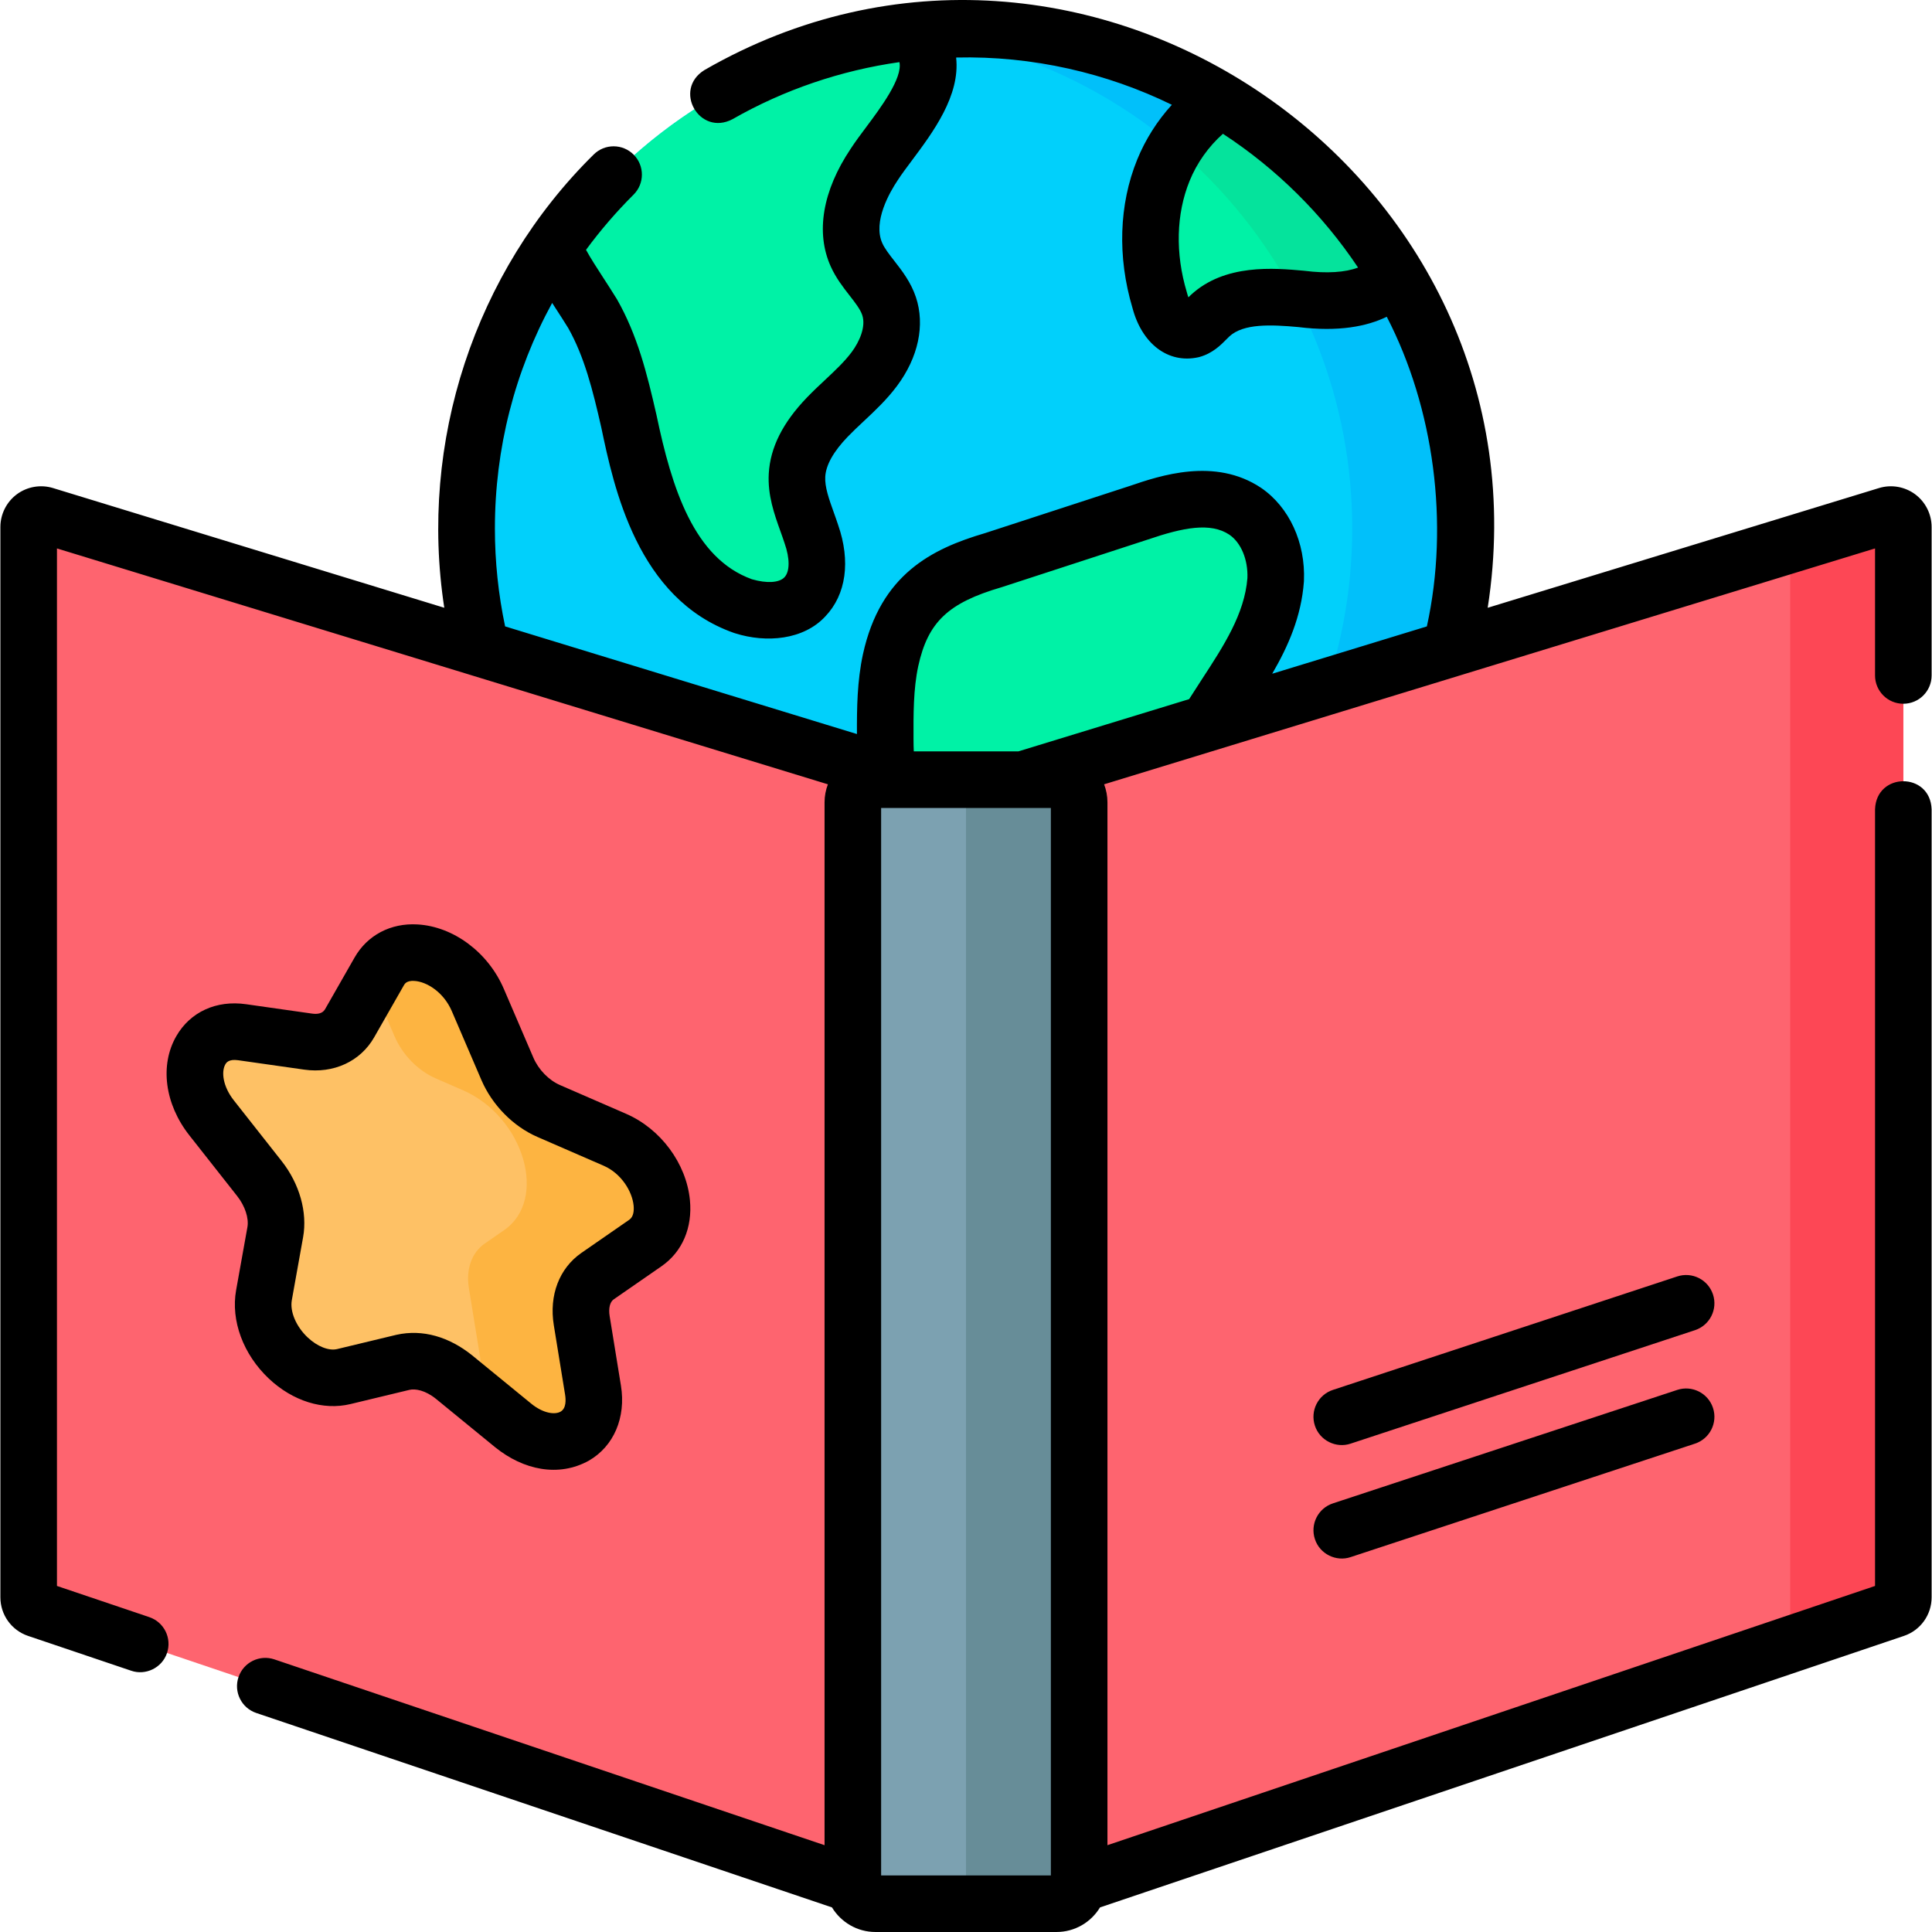 <svg id="Layer_1" enable-background="new 0 0 512.205 512.205" height="512" viewBox="0 0 512.205 512.205" width="512" xmlns="http://www.w3.org/2000/svg"><g><circle cx="256.102" cy="140.1" fill="#01d0fb" r="132.396"/><path d="m256.102 7.705c-5.073 0-10.076.295-15 .851 66.057 7.45 117.396 63.497 117.396 131.545s-51.34 124.094-117.396 131.545c4.924.555 9.927.851 15 .851 73.12 0 132.396-59.275 132.396-132.395s-59.275-132.397-132.396-132.397z" fill="#01c0fa"/><path d="m235.707 81.163c1.883 5.631-.353 11.91-3.901 16.664-3.554 4.76-8.314 8.45-12.433 12.722s-7.744 9.515-8.073 15.446c-.3 5.372 2.13 10.456 3.795 15.576 5.037 14.322-3.366 23.519-18.059 19.136-20.095-7.061-26.356-30.157-30.31-49.04-2.236-9.821-4.654-19.765-9.627-28.521-4.09-6.643-8.02-11.863-10.421-17.6 21.001-30.763 54.624-52.211 93.413-56.883h.006c2.024.73 3.831 2.001 4.896 3.848 4.837 10.092-7.938 22.925-13.198 31.051-4.754 7.079-8.22 16.235-4.713 24.002 2.211 4.914 6.919 8.486 8.625 13.599z" fill="#00f2a6"/><path d="m316.063 199.113c-4.531 9.032-7.391 19.43-5.084 29.274 1.712 7.297 6.102 13.681 8.467 20.795.747 2.201 1.189 4.372 1.342 6.461-8.044 4.513-16.6 8.209-25.567 10.98-1.071-1.271-2.183-2.554-3.66-3.578-7.85-5.419-18.683-6.078-25.126-13.634-7.497-8.779-5.319-23.867-14.517-30.851-4.172-3.166-9.997-3.948-13.516-7.832-3.478-3.831-3.689-9.527-3.713-14.705-.029-7.043-.053-14.152 1.43-21.036 3.489-15.888 12.275-22.101 27.238-26.485 12.857-4.195 25.714-8.385 38.577-12.575 8.938-3.048 19.748-6.025 28.221-.365 5.702 3.889 8.344 11.221 8.044 18.118-1.288 17.342-14.91 30.37-22.136 45.433z" fill="#00f2a6"/><path d="m314.761 238.412c-9.182 8.284-19.529 15.3-30.768 20.773 2.656 1.073 5.244 2.257 7.568 3.861 1.477 1.024 2.589 2.307 3.66 3.578 8.968-2.771 17.523-6.467 25.567-10.98-.153-2.089-.594-4.26-1.342-6.461-1.233-3.711-3.017-7.224-4.685-10.771z" fill="#05e39c"/><path d="m370.075 72.69c-4.59 6.025-13.593 8.008-25.096 6.555-8.42-.765-17.971-1.3-24.167 4.454-1.495 1.389-2.819 3.16-4.79 3.701-4.684 1.077-7.579-3.854-8.562-7.785-3.378-11.221-3.448-23.614.971-34.47 3.101-7.632 8.509-14.334 15.405-18.824 19.018 11.345 34.947 27.321 46.239 46.369z" fill="#00f2a6"/><path d="m323.836 26.322c-4.968 3.234-9.145 7.627-12.262 12.678 13.132 11.111 24.067 24.735 32.07 40.129.447.038.893.077 1.335.117 11.504 1.453 20.507-.53 25.096-6.555-11.292-19.049-27.221-35.025-46.239-46.369z" fill="#05e39c"/><path d="m241.102 206.705-229.245-70.143c-2.115-.647-4.254.935-4.254 3.147v283.773c0 1.412.901 2.667 2.238 3.118l231.262 78.103v-297.998z" fill="#fe646f"/><path d="m271.102 206.705 229.246-70.142c2.115-.647 4.254.935 4.254 3.147v283.773c0 1.412-.901 2.667-2.238 3.118l-231.262 78.103z" fill="#fe646f"/><g><path d="m500.348 136.562-25.746 7.877v291.537l27.762-9.376c1.338-.452 2.238-1.707 2.238-3.118v-283.772c0-2.213-2.139-3.795-4.254-3.148z" fill="#fd4755"/></g><path d="m280.102 504.705h-48c-3.314 0-6-2.686-6-6v-286c0-3.314 2.686-6 6-6h48c3.314 0 6 2.686 6 6v286c0 3.313-2.686 6-6 6z" fill="#7ca1b1"/><path d="m280.102 206.705h-30c3.314 0 6 2.686 6 6v286c0 3.314-2.686 6-6 6h30c3.314 0 6-2.686 6-6v-286c0-3.314-2.686-6-6-6z" fill="#678d98"/><path d="m126.675 265.108 7.838 18.249c2.124 4.945 6.23 9.132 10.979 11.197l17.526 7.62c11.96 5.2 16.735 21.373 8.081 27.368l-12.682 8.785c-3.437 2.381-5.005 6.787-4.194 11.782l2.994 18.435c2.043 12.58-10.459 18.117-21.157 9.369l-15.676-12.819c-4.248-3.474-9.323-4.938-13.571-3.915l-15.676 3.773c-10.697 2.575-23.2-10.177-21.157-21.578l2.994-16.708c.811-4.527-.757-9.839-4.194-14.202l-12.68-16.101c-8.654-10.989-3.879-24.406 8.081-22.705l17.526 2.493c4.749.676 8.855-1.143 10.979-4.862l7.838-13.726c5.348-9.366 20.802-4.908 26.151 7.545z" fill="#fec165"/><path d="m163.018 302.175-17.526-7.621c-4.749-2.065-8.855-6.252-10.979-11.197l-7.838-18.249c-5.349-12.453-20.803-16.912-26.151-7.545l-1.882 3.296 5.956 13.867c2.124 4.945 6.23 9.132 10.979 11.197l7.122 3.097c16.216 7.051 22.691 28.979 10.957 37.107l-5.154 3.57c-3.437 2.381-5.005 6.787-4.194 11.782l2.994 18.436c.628 3.868-.122 7.066-1.769 9.392l10.527 8.609c10.697 8.748 23.2 3.211 21.157-9.369l-2.994-18.436c-.811-4.995.757-9.402 4.194-11.782l12.682-8.785c8.654-5.996 3.879-22.169-8.081-27.369z" fill="#fdb441"/><g><path d="m62.598 342.053c-1.442 8.051 1.884 17.032 8.681 23.439 6.325 5.963 14.406 8.486 21.614 6.753l15.676-3.772c1.461-.354 4.188.073 7.067 2.429l15.676 12.819c7.442 5.985 16.747 7.991 24.81 3.518 6.615-3.814 9.872-11.438 8.499-19.895l-2.994-18.436c-.332-2.04.075-3.731 1.061-4.415l12.683-8.785c5.512-3.817 8.259-10.222 7.537-17.57-.95-9.68-7.74-18.859-16.897-22.841l-17.528-7.621c-2.996-1.303-5.709-4.092-7.077-7.279l-7.838-18.248c-4.152-9.668-13.351-16.526-22.888-17.066-7.106-.42-13.307 2.875-16.667 8.762l-7.838 13.726c-.717 1.254-2.25 1.32-3.41 1.156l-17.526-2.493c-7.887-1.125-14.796 2.044-18.496 8.468-4.426 7.685-3.065 18.009 3.467 26.303l12.683 16.104c2.068 2.626 3.129 5.859 2.702 8.238zm-.606-50.331c-2.937-3.729-3.355-7.619-2.252-9.536.231-.4.84-1.462 3.384-1.104l17.526 2.493c7.797 1.106 14.898-2.175 18.549-8.568l7.838-13.726c.248-.435.732-1.345 2.793-1.224 3.317.188 7.802 3 9.953 8.011l7.838 18.248c2.86 6.658 8.423 12.309 14.88 15.115l17.526 7.621c4.743 2.062 7.591 6.868 7.952 10.55.124 1.272.026 2.96-1.15 3.775l-12.684 8.785c-5.873 4.069-8.611 11.229-7.325 19.149l2.994 18.436c.212 1.302.339 3.617-1.187 4.497-1.471.849-4.548.54-7.819-2.136l-15.676-12.819c-6.038-4.834-13.045-6.986-20.073-5.401l-15.676 3.772c-2.207.53-5.267-.682-7.815-3.084-3.057-2.882-4.747-6.852-4.204-9.878l2.994-16.708c1.184-6.605-.941-14.144-5.685-20.166z"/><path d="m454.141 343.181c-1.295-3.934-5.536-6.073-9.47-4.776l-91.296 30.082c-3.935 1.296-6.073 5.536-4.776 9.47 1.287 3.971 5.642 6.07 9.47 4.776l91.296-30.082c3.935-1.296 6.073-5.536 4.776-9.47z"/><path d="m444.672 368.487-91.296 30.082c-3.935 1.296-6.073 5.536-4.776 9.47 1.287 3.971 5.642 6.07 9.47 4.776l91.296-30.082c3.935-1.296 6.073-5.536 4.776-9.47-1.296-3.933-5.537-6.073-9.47-4.776z"/><path d="m504.602 186.577c4.143 0 7.5-3.357 7.5-7.5v-39.367c0-3.405-1.635-6.648-4.372-8.674-2.738-2.026-6.315-2.643-9.576-1.646l-103.741 31.742c17.888-114.72-107.182-200.442-207.649-142.561-8.449 5.226-1.339 17.653 7.445 13.021 13.64-7.798 28.686-12.908 44.24-15.122.924 4.192-5.047 12.195-8.71 17.094-1.543 2.062-3 4.012-4.206 5.869-7.469 11.144-9.348 22.229-5.291 31.212 1.382 3.068 3.303 5.532 4.999 7.706 1.457 1.868 2.833 3.633 3.353 5.189 1.03 3.08-.771 7.083-2.797 9.8-1.914 2.562-4.42 4.91-7.073 7.396-1.562 1.463-3.178 2.976-4.75 4.607-6.455 6.693-9.779 13.312-10.163 20.234-.32 5.731 1.483 10.771 3.075 15.216.369 1.033.74 2.064 1.076 3.098.018.056.037.112.057.168 1.416 4.026 1.395 7.474-.057 8.996-1.391 1.461-4.68 1.654-8.611.515-15.379-5.524-21.242-24.137-25.284-43.439-.009-.043-.019-.086-.028-.128-2.54-11.155-5.077-21.154-10.417-30.56-.044-.077-.089-.153-.136-.229-1.236-2.009-2.434-3.853-3.591-5.636-1.712-2.638-3.26-5.031-4.535-7.34 3.789-5.145 7.994-10.039 12.608-14.634 2.936-2.923 2.945-7.672.022-10.606-2.924-2.937-7.673-2.945-10.606-.022-31.617 31.179-46.337 76.299-39.6 120.153l-103.736-31.74c-3.255-.994-6.836-.38-9.574 1.646-2.737 2.025-4.372 5.269-4.372 8.674v283.773c0 4.635 2.95 8.744 7.339 10.224l27.334 9.231c3.819 1.322 8.188-.744 9.505-4.706 1.325-3.924-.781-8.18-4.706-9.505l-24.472-8.265v-275.063l204.386 62.537c-.564 1.486-.886 3.089-.886 4.77v276.485l-145.869-49.264c-3.921-1.324-8.18.781-9.505 4.706-1.325 3.924.781 8.18 4.706 9.505l152.635 51.548c2.37 3.9 6.646 6.519 11.533 6.519h48c4.888 0 9.163-2.619 11.533-6.519l213.125-71.978c4.392-1.48 7.342-5.59 7.342-10.225v-208.918c-.344-9.931-14.66-9.923-15 0v205.898l-203.5 68.727v-276.484c0-1.681-.323-3.284-.886-4.77l204.386-62.536v33.678c0 4.142 3.358 7.5 7.5 7.5zm-144.555-115.64c-3.402 1.282-8.281 1.605-14.128.867-.087-.012-.175-.021-.262-.029-7.847-.71-20.976-1.904-29.953 6.432-.216.2-.428.406-.64.615-.121-.31-.234-.653-.327-1.024-.029-.115-.061-.229-.095-.344-3.088-10.259-2.827-20.729.737-29.485 1.951-4.801 5.036-9.121 8.84-12.501 14.205 9.277 26.412 21.364 35.828 35.469zm-228.841 69.163c0-21.242 5.27-41.662 15.18-59.787.307.476.616.952.928 1.433 1.086 1.674 2.208 3.403 3.327 5.217 4.28 7.587 6.502 16.405 8.758 26.306 3.339 15.943 9.565 45.524 35.15 54.515.113.039.228.076.342.11 8.278 2.625 18.166 1.764 23.931-4.49 5.508-5.78 6.737-14.609 3.378-24.234-.374-1.144-.781-2.286-1.191-3.43-1.22-3.407-2.371-6.626-2.221-9.328.174-3.133 2.188-6.719 5.984-10.656 1.309-1.356 2.716-2.676 4.207-4.071 3.013-2.822 6.128-5.741 8.838-9.37 5.648-7.569 7.472-16.146 5.005-23.525-1.335-3.997-3.682-7.007-5.753-9.661-1.29-1.654-2.508-3.217-3.152-4.647-2.59-5.735 2.007-13.613 4.104-16.733.024-.036.048-.071.07-.107.938-1.448 2.261-3.218 3.662-5.092 5.576-7.458 12.867-17.219 11.729-27.299 20.275-.49 40.02 4.131 57.196 12.529-3.866 4.242-7.02 9.195-9.192 14.542-4.831 11.868-5.275 25.818-1.254 39.299 2.487 9.451 9.396 14.874 17.471 13.094.104-.023.206-.05.31-.078 3.462-.952 5.675-3.196 7.14-4.682.255-.258.507-.518.764-.756 3.734-3.469 11.058-3.145 18.258-2.492 10.752 1.337 18.253-.191 23.482-2.73 12.464 24.11 16.637 54.75 10.631 82.094l-41.002 12.545c4.254-7.32 7.712-15.175 8.396-24.375.006-.076.01-.153.014-.229.44-10.139-3.894-19.58-11.371-24.681-12.233-8.171-26.866-3.205-34.759-.514-12.812 4.173-25.619 8.346-38.427 12.524-14.065 4.136-27.699 10.901-32.35 32.071-1.551 7.202-1.624 14.301-1.602 21.194l-93.273-28.539c-1.796-8.494-2.708-17.211-2.708-25.967zm138.774 59.105h-27.719c-.053-1.054-.067-2.141-.072-3.212-.027-6.543-.056-13.31 1.255-19.396 2.567-11.688 7.919-16.766 22.021-20.897.073-.021.146-.044.218-.067 12.856-4.194 25.713-8.384 38.574-12.573.033-.01.065-.021.099-.032 9.325-3.18 16.575-4.606 21.573-1.269 3.093 2.11 4.963 6.608 4.782 11.485-.748 9.51-6.282 17.987-12.141 26.96-1.095 1.678-2.212 3.406-3.312 5.147zm8.622 298h-45v-283h7.508.052 29.913c.017.002.034.002.051 0h7.477v283z"/></g></g></svg>
